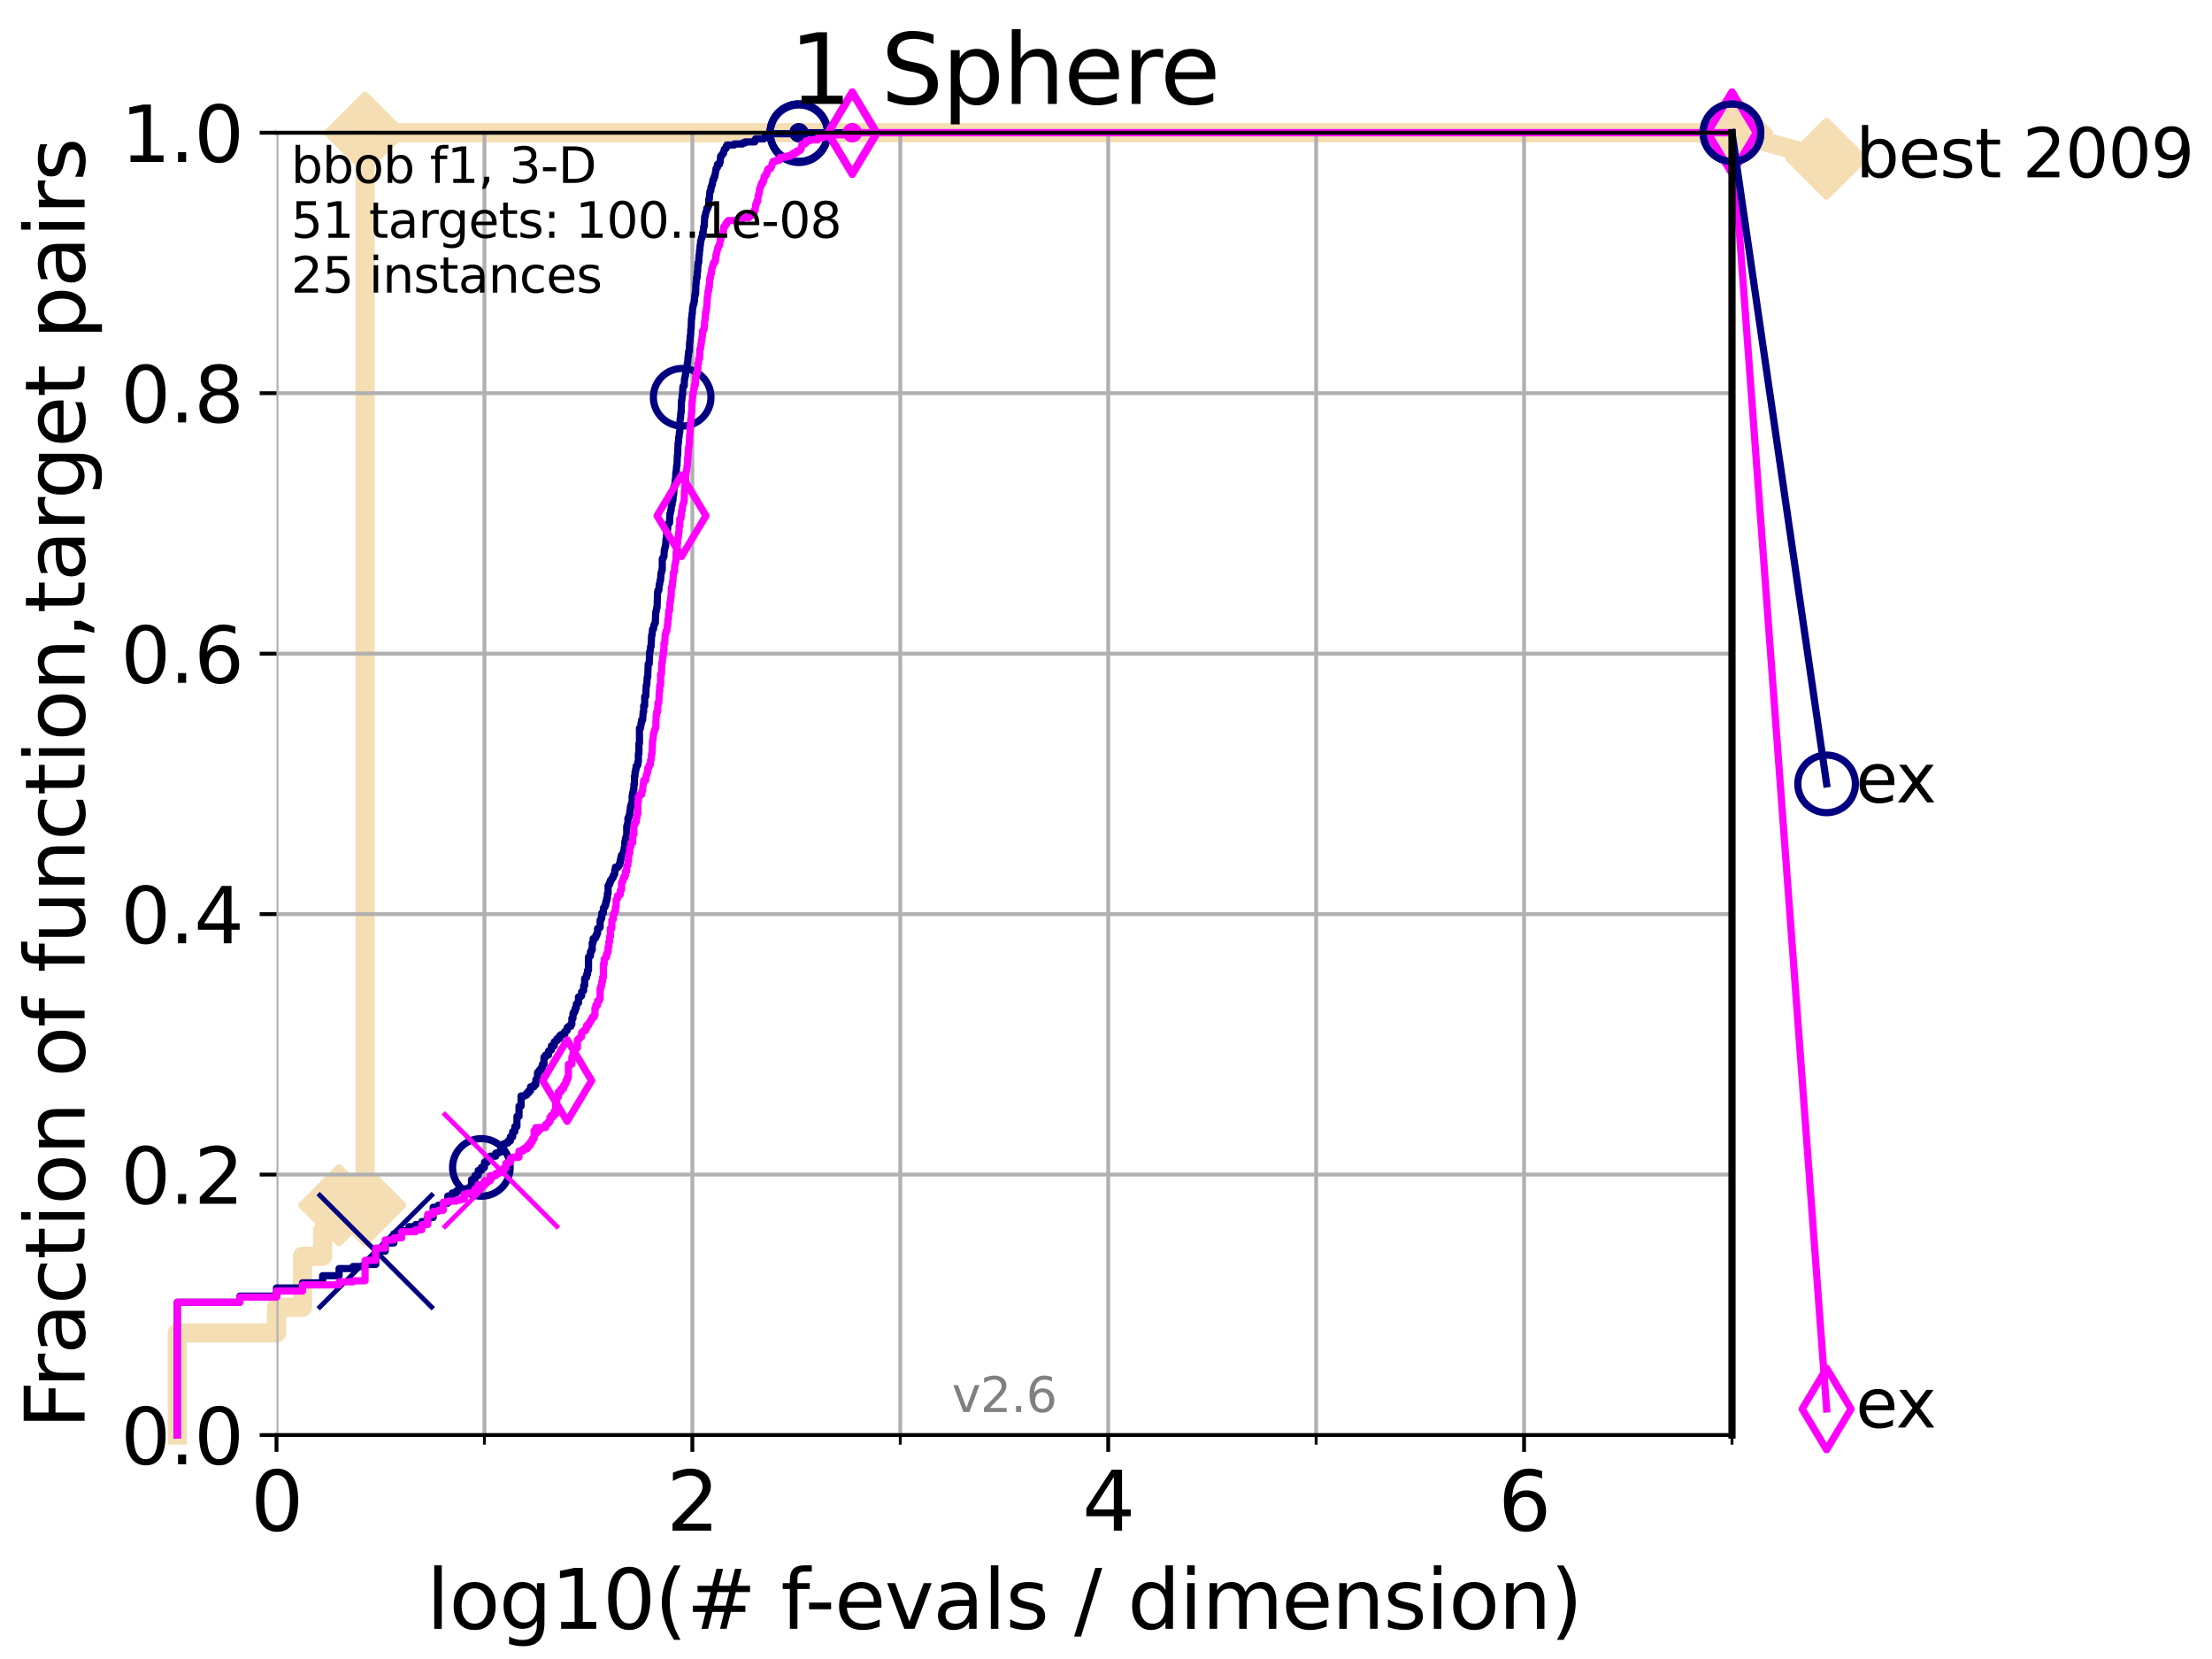 <?xml version="1.0" encoding="utf-8" standalone="no"?>
<!DOCTYPE svg PUBLIC "-//W3C//DTD SVG 1.1//EN"
  "http://www.w3.org/Graphics/SVG/1.1/DTD/svg11.dtd">
<svg xmlns:xlink="http://www.w3.org/1999/xlink" width="460.8pt" height="345.6pt" viewBox="0 0 460.8 345.6" xmlns="http://www.w3.org/2000/svg" version="1.1">
 <defs>
  <style type="text/css">*{stroke-linejoin: round; stroke-linecap: butt}</style>
 </defs>
 <g id="figure_1">
  <g id="patch_1">
   <path d="M 0 345.6 
L 460.8 345.6 
L 460.8 0 
L 0 0 
z
" style="fill: #ffffff"/>
  </g>
  <g id="axes_1">
   <g id="patch_2">
    <path d="M 57.6 298.944 
L 360.806 298.944 
L 360.806 27.648 
L 57.6 27.648 
z
" style="fill: #ffffff"/>
   </g>
   <g id="line2d_1">
    <path d="M 36.933 298.944 
L 36.933 277.666 
L 57.6 277.666 
L 57.6 272.346 
L 63.012 272.346 
L 63.012 261.707 
L 67.209 261.707 
L 67.209 256.388 
L 70.639 256.388 
L 70.639 251.068 
L 76.051 251.068 
L 76.051 27.648 
L 360.806 27.648 
" style="fill: none; stroke: #f5deb3; stroke-width: 4; stroke-linecap: square"/>
   </g>
   <g id="line2d_2">
    <defs>
     <path id="md96c9e4ada" d="M -0 7.778 
L 7.778 0 
L 0 -7.778 
L -7.778 -0 
z
" style="stroke: #f5deb3; stroke-width: 1.5; stroke-linejoin: miter"/>
    </defs>
    <g>
     <use xlink:href="#md96c9e4ada" x="70.639" y="251.068" style="fill: #f5deb3; stroke: #f5deb3; stroke-width: 1.5; stroke-linejoin: miter"/>
     <use xlink:href="#md96c9e4ada" x="76.051" y="251.068" style="fill: #f5deb3; stroke: #f5deb3; stroke-width: 1.5; stroke-linejoin: miter"/>
     <use xlink:href="#md96c9e4ada" x="76.051" y="251.068" style="fill: #f5deb3; stroke: #f5deb3; stroke-width: 1.5; stroke-linejoin: miter"/>
     <use xlink:href="#md96c9e4ada" x="76.051" y="27.648" style="fill: #f5deb3; stroke: #f5deb3; stroke-width: 1.5; stroke-linejoin: miter"/>
     <use xlink:href="#md96c9e4ada" x="76.051" y="27.648" style="fill: #f5deb3; stroke: #f5deb3; stroke-width: 1.5; stroke-linejoin: miter"/>
     <use xlink:href="#md96c9e4ada" x="360.806" y="27.648" style="fill: #f5deb3; stroke: #f5deb3; stroke-width: 1.5; stroke-linejoin: miter"/>
    </g>
   </g>
   <g id="line2d_3">
    <path style="fill: none; stroke: #f5deb3; stroke-width: 4; stroke-linecap: square"/>
    <g/>
   </g>
   <g id="line2d_4">
    <path d="M 360.806 27.648 
L 380.515 33.074 
" style="fill: none; stroke: #f5deb3; stroke-width: 4; stroke-linecap: square"/>
    <g>
     <use xlink:href="#md96c9e4ada" x="360.806" y="27.648" style="fill: #f5deb3; stroke: #f5deb3; stroke-width: 1.5; stroke-linejoin: miter"/>
     <use xlink:href="#md96c9e4ada" x="380.515" y="33.074" style="fill: #f5deb3; stroke: #f5deb3; stroke-width: 1.5; stroke-linejoin: miter"/>
    </g>
   </g>
   <g id="matplotlib.axis_1">
    <g id="xtick_1">
     <g id="line2d_5">
      <path d="M 57.6 298.944 
L 57.6 27.648 
" clip-path="url(#p002943bd59)" style="fill: none; stroke: #b0b0b0; stroke-width: 0.8; stroke-linecap: square"/>
     </g>
     <g id="line2d_6">
      <defs>
       <path id="mdc0cc3388a" d="M 0 0 
L 0 3.5 
" style="stroke: #000000; stroke-width: 0.8"/>
      </defs>
      <g>
       <use xlink:href="#mdc0cc3388a" x="57.6" y="298.944" style="stroke: #000000; stroke-width: 0.8"/>
      </g>
     </g>
     <g id="text_1">
      <!-- 0 -->
      <g transform="translate(52.192 318.861)scale(0.17 -0.17)">
       <defs>
        <path id="DejaVuSans-30" d="M 2034 4250 
Q 1547 4250 1301 3770 
Q 1056 3291 1056 2328 
Q 1056 1369 1301 889 
Q 1547 409 2034 409 
Q 2525 409 2770 889 
Q 3016 1369 3016 2328 
Q 3016 3291 2770 3770 
Q 2525 4250 2034 4250 
z
M 2034 4750 
Q 2819 4750 3233 4129 
Q 3647 3509 3647 2328 
Q 3647 1150 3233 529 
Q 2819 -91 2034 -91 
Q 1250 -91 836 529 
Q 422 1150 422 2328 
Q 422 3509 836 4129 
Q 1250 4750 2034 4750 
z
" transform="scale(0.016)"/>
       </defs>
       <use xlink:href="#DejaVuSans-30"/>
      </g>
     </g>
    </g>
    <g id="xtick_2">
     <g id="line2d_7">
      <path d="M 144.23 298.944 
L 144.23 27.648 
" clip-path="url(#p002943bd59)" style="fill: none; stroke: #b0b0b0; stroke-width: 0.8; stroke-linecap: square"/>
     </g>
     <g id="line2d_8">
      <g>
       <use xlink:href="#mdc0cc3388a" x="144.23" y="298.944" style="stroke: #000000; stroke-width: 0.8"/>
      </g>
     </g>
     <g id="text_2">
      <!-- 2 -->
      <g transform="translate(138.822 318.861)scale(0.17 -0.17)">
       <defs>
        <path id="DejaVuSans-32" d="M 1228 531 
L 3431 531 
L 3431 0 
L 469 0 
L 469 531 
Q 828 903 1448 1529 
Q 2069 2156 2228 2338 
Q 2531 2678 2651 2914 
Q 2772 3150 2772 3378 
Q 2772 3750 2511 3984 
Q 2250 4219 1831 4219 
Q 1534 4219 1204 4116 
Q 875 4013 500 3803 
L 500 4441 
Q 881 4594 1212 4672 
Q 1544 4750 1819 4750 
Q 2544 4750 2975 4387 
Q 3406 4025 3406 3419 
Q 3406 3131 3298 2873 
Q 3191 2616 2906 2266 
Q 2828 2175 2409 1742 
Q 1991 1309 1228 531 
z
" transform="scale(0.016)"/>
       </defs>
       <use xlink:href="#DejaVuSans-32"/>
      </g>
     </g>
    </g>
    <g id="xtick_3">
     <g id="line2d_9">
      <path d="M 230.861 298.944 
L 230.861 27.648 
" clip-path="url(#p002943bd59)" style="fill: none; stroke: #b0b0b0; stroke-width: 0.8; stroke-linecap: square"/>
     </g>
     <g id="line2d_10">
      <g>
       <use xlink:href="#mdc0cc3388a" x="230.861" y="298.944" style="stroke: #000000; stroke-width: 0.8"/>
      </g>
     </g>
     <g id="text_3">
      <!-- 4 -->
      <g transform="translate(225.453 318.861)scale(0.17 -0.17)">
       <defs>
        <path id="DejaVuSans-34" d="M 2419 4116 
L 825 1625 
L 2419 1625 
L 2419 4116 
z
M 2253 4666 
L 3047 4666 
L 3047 1625 
L 3713 1625 
L 3713 1100 
L 3047 1100 
L 3047 0 
L 2419 0 
L 2419 1100 
L 313 1100 
L 313 1709 
L 2253 4666 
z
" transform="scale(0.016)"/>
       </defs>
       <use xlink:href="#DejaVuSans-34"/>
      </g>
     </g>
    </g>
    <g id="xtick_4">
     <g id="line2d_11">
      <path d="M 317.491 298.944 
L 317.491 27.648 
" clip-path="url(#p002943bd59)" style="fill: none; stroke: #b0b0b0; stroke-width: 0.8; stroke-linecap: square"/>
     </g>
     <g id="line2d_12">
      <g>
       <use xlink:href="#mdc0cc3388a" x="317.491" y="298.944" style="stroke: #000000; stroke-width: 0.8"/>
      </g>
     </g>
     <g id="text_4">
      <!-- 6 -->
      <g transform="translate(312.083 318.861)scale(0.17 -0.17)">
       <defs>
        <path id="DejaVuSans-36" d="M 2113 2584 
Q 1688 2584 1439 2293 
Q 1191 2003 1191 1497 
Q 1191 994 1439 701 
Q 1688 409 2113 409 
Q 2538 409 2786 701 
Q 3034 994 3034 1497 
Q 3034 2003 2786 2293 
Q 2538 2584 2113 2584 
z
M 3366 4563 
L 3366 3988 
Q 3128 4100 2886 4159 
Q 2644 4219 2406 4219 
Q 1781 4219 1451 3797 
Q 1122 3375 1075 2522 
Q 1259 2794 1537 2939 
Q 1816 3084 2150 3084 
Q 2853 3084 3261 2657 
Q 3669 2231 3669 1497 
Q 3669 778 3244 343 
Q 2819 -91 2113 -91 
Q 1303 -91 875 529 
Q 447 1150 447 2328 
Q 447 3434 972 4092 
Q 1497 4750 2381 4750 
Q 2619 4750 2861 4703 
Q 3103 4656 3366 4563 
z
" transform="scale(0.016)"/>
       </defs>
       <use xlink:href="#DejaVuSans-36"/>
      </g>
     </g>
    </g>
    <g id="xtick_5">
     <g id="line2d_13">
      <path d="M 100.915 298.944 
L 100.915 27.648 
" clip-path="url(#p002943bd59)" style="fill: none; stroke: #b0b0b0; stroke-width: 0.8; stroke-linecap: square"/>
     </g>
     <g id="line2d_14">
      <defs>
       <path id="m41dcd06e41" d="M 0 0 
L 0 2 
" style="stroke: #000000; stroke-width: 0.6"/>
      </defs>
      <g>
       <use xlink:href="#m41dcd06e41" x="100.915" y="298.944" style="stroke: #000000; stroke-width: 0.6"/>
      </g>
     </g>
    </g>
    <g id="xtick_6">
     <g id="line2d_15">
      <path d="M 187.546 298.944 
L 187.546 27.648 
" clip-path="url(#p002943bd59)" style="fill: none; stroke: #b0b0b0; stroke-width: 0.8; stroke-linecap: square"/>
     </g>
     <g id="line2d_16">
      <g>
       <use xlink:href="#m41dcd06e41" x="187.546" y="298.944" style="stroke: #000000; stroke-width: 0.6"/>
      </g>
     </g>
    </g>
    <g id="xtick_7">
     <g id="line2d_17">
      <path d="M 274.176 298.944 
L 274.176 27.648 
" clip-path="url(#p002943bd59)" style="fill: none; stroke: #b0b0b0; stroke-width: 0.8; stroke-linecap: square"/>
     </g>
     <g id="line2d_18">
      <g>
       <use xlink:href="#m41dcd06e41" x="274.176" y="298.944" style="stroke: #000000; stroke-width: 0.6"/>
      </g>
     </g>
    </g>
    <g id="xtick_8">
     <g id="line2d_19">
      <path d="M 360.806 298.944 
L 360.806 27.648 
" clip-path="url(#p002943bd59)" style="fill: none; stroke: #b0b0b0; stroke-width: 0.8; stroke-linecap: square"/>
     </g>
     <g id="line2d_20">
      <g>
       <use xlink:href="#m41dcd06e41" x="360.806" y="298.944" style="stroke: #000000; stroke-width: 0.6"/>
      </g>
     </g>
    </g>
    <g id="text_5">
     <!-- log10(# f-evals / dimension) -->
     <g transform="translate(88.823 339.314)scale(0.17 -0.17)">
      <defs>
       <path id="DejaVuSans-6c" d="M 603 4863 
L 1178 4863 
L 1178 0 
L 603 0 
L 603 4863 
z
" transform="scale(0.016)"/>
       <path id="DejaVuSans-6f" d="M 1959 3097 
Q 1497 3097 1228 2736 
Q 959 2375 959 1747 
Q 959 1119 1226 758 
Q 1494 397 1959 397 
Q 2419 397 2687 759 
Q 2956 1122 2956 1747 
Q 2956 2369 2687 2733 
Q 2419 3097 1959 3097 
z
M 1959 3584 
Q 2709 3584 3137 3096 
Q 3566 2609 3566 1747 
Q 3566 888 3137 398 
Q 2709 -91 1959 -91 
Q 1206 -91 779 398 
Q 353 888 353 1747 
Q 353 2609 779 3096 
Q 1206 3584 1959 3584 
z
" transform="scale(0.016)"/>
       <path id="DejaVuSans-67" d="M 2906 1791 
Q 2906 2416 2648 2759 
Q 2391 3103 1925 3103 
Q 1463 3103 1205 2759 
Q 947 2416 947 1791 
Q 947 1169 1205 825 
Q 1463 481 1925 481 
Q 2391 481 2648 825 
Q 2906 1169 2906 1791 
z
M 3481 434 
Q 3481 -459 3084 -895 
Q 2688 -1331 1869 -1331 
Q 1566 -1331 1297 -1286 
Q 1028 -1241 775 -1147 
L 775 -588 
Q 1028 -725 1275 -790 
Q 1522 -856 1778 -856 
Q 2344 -856 2625 -561 
Q 2906 -266 2906 331 
L 2906 616 
Q 2728 306 2450 153 
Q 2172 0 1784 0 
Q 1141 0 747 490 
Q 353 981 353 1791 
Q 353 2603 747 3093 
Q 1141 3584 1784 3584 
Q 2172 3584 2450 3431 
Q 2728 3278 2906 2969 
L 2906 3500 
L 3481 3500 
L 3481 434 
z
" transform="scale(0.016)"/>
       <path id="DejaVuSans-31" d="M 794 531 
L 1825 531 
L 1825 4091 
L 703 3866 
L 703 4441 
L 1819 4666 
L 2450 4666 
L 2450 531 
L 3481 531 
L 3481 0 
L 794 0 
L 794 531 
z
" transform="scale(0.016)"/>
       <path id="DejaVuSans-28" d="M 1984 4856 
Q 1566 4138 1362 3434 
Q 1159 2731 1159 2009 
Q 1159 1288 1364 580 
Q 1569 -128 1984 -844 
L 1484 -844 
Q 1016 -109 783 600 
Q 550 1309 550 2009 
Q 550 2706 781 3412 
Q 1013 4119 1484 4856 
L 1984 4856 
z
" transform="scale(0.016)"/>
       <path id="DejaVuSans-23" d="M 3272 2816 
L 2363 2816 
L 2100 1772 
L 3016 1772 
L 3272 2816 
z
M 2803 4594 
L 2478 3297 
L 3391 3297 
L 3719 4594 
L 4219 4594 
L 3897 3297 
L 4872 3297 
L 4872 2816 
L 3775 2816 
L 3519 1772 
L 4513 1772 
L 4513 1294 
L 3397 1294 
L 3072 0 
L 2572 0 
L 2894 1294 
L 1978 1294 
L 1656 0 
L 1153 0 
L 1478 1294 
L 494 1294 
L 494 1772 
L 1594 1772 
L 1856 2816 
L 850 2816 
L 850 3297 
L 1978 3297 
L 2297 4594 
L 2803 4594 
z
" transform="scale(0.016)"/>
       <path id="DejaVuSans-20" transform="scale(0.016)"/>
       <path id="DejaVuSans-66" d="M 2375 4863 
L 2375 4384 
L 1825 4384 
Q 1516 4384 1395 4259 
Q 1275 4134 1275 3809 
L 1275 3500 
L 2222 3500 
L 2222 3053 
L 1275 3053 
L 1275 0 
L 697 0 
L 697 3053 
L 147 3053 
L 147 3500 
L 697 3500 
L 697 3744 
Q 697 4328 969 4595 
Q 1241 4863 1831 4863 
L 2375 4863 
z
" transform="scale(0.016)"/>
       <path id="DejaVuSans-2d" d="M 313 2009 
L 1997 2009 
L 1997 1497 
L 313 1497 
L 313 2009 
z
" transform="scale(0.016)"/>
       <path id="DejaVuSans-65" d="M 3597 1894 
L 3597 1613 
L 953 1613 
Q 991 1019 1311 708 
Q 1631 397 2203 397 
Q 2534 397 2845 478 
Q 3156 559 3463 722 
L 3463 178 
Q 3153 47 2828 -22 
Q 2503 -91 2169 -91 
Q 1331 -91 842 396 
Q 353 884 353 1716 
Q 353 2575 817 3079 
Q 1281 3584 2069 3584 
Q 2775 3584 3186 3129 
Q 3597 2675 3597 1894 
z
M 3022 2063 
Q 3016 2534 2758 2815 
Q 2500 3097 2075 3097 
Q 1594 3097 1305 2825 
Q 1016 2553 972 2059 
L 3022 2063 
z
" transform="scale(0.016)"/>
       <path id="DejaVuSans-76" d="M 191 3500 
L 800 3500 
L 1894 563 
L 2988 3500 
L 3597 3500 
L 2284 0 
L 1503 0 
L 191 3500 
z
" transform="scale(0.016)"/>
       <path id="DejaVuSans-61" d="M 2194 1759 
Q 1497 1759 1228 1600 
Q 959 1441 959 1056 
Q 959 750 1161 570 
Q 1363 391 1709 391 
Q 2188 391 2477 730 
Q 2766 1069 2766 1631 
L 2766 1759 
L 2194 1759 
z
M 3341 1997 
L 3341 0 
L 2766 0 
L 2766 531 
Q 2569 213 2275 61 
Q 1981 -91 1556 -91 
Q 1019 -91 701 211 
Q 384 513 384 1019 
Q 384 1609 779 1909 
Q 1175 2209 1959 2209 
L 2766 2209 
L 2766 2266 
Q 2766 2663 2505 2880 
Q 2244 3097 1772 3097 
Q 1472 3097 1187 3025 
Q 903 2953 641 2809 
L 641 3341 
Q 956 3463 1253 3523 
Q 1550 3584 1831 3584 
Q 2591 3584 2966 3190 
Q 3341 2797 3341 1997 
z
" transform="scale(0.016)"/>
       <path id="DejaVuSans-73" d="M 2834 3397 
L 2834 2853 
Q 2591 2978 2328 3040 
Q 2066 3103 1784 3103 
Q 1356 3103 1142 2972 
Q 928 2841 928 2578 
Q 928 2378 1081 2264 
Q 1234 2150 1697 2047 
L 1894 2003 
Q 2506 1872 2764 1633 
Q 3022 1394 3022 966 
Q 3022 478 2636 193 
Q 2250 -91 1575 -91 
Q 1294 -91 989 -36 
Q 684 19 347 128 
L 347 722 
Q 666 556 975 473 
Q 1284 391 1588 391 
Q 1994 391 2212 530 
Q 2431 669 2431 922 
Q 2431 1156 2273 1281 
Q 2116 1406 1581 1522 
L 1381 1569 
Q 847 1681 609 1914 
Q 372 2147 372 2553 
Q 372 3047 722 3315 
Q 1072 3584 1716 3584 
Q 2034 3584 2315 3537 
Q 2597 3491 2834 3397 
z
" transform="scale(0.016)"/>
       <path id="DejaVuSans-2f" d="M 1625 4666 
L 2156 4666 
L 531 -594 
L 0 -594 
L 1625 4666 
z
" transform="scale(0.016)"/>
       <path id="DejaVuSans-64" d="M 2906 2969 
L 2906 4863 
L 3481 4863 
L 3481 0 
L 2906 0 
L 2906 525 
Q 2725 213 2448 61 
Q 2172 -91 1784 -91 
Q 1150 -91 751 415 
Q 353 922 353 1747 
Q 353 2572 751 3078 
Q 1150 3584 1784 3584 
Q 2172 3584 2448 3432 
Q 2725 3281 2906 2969 
z
M 947 1747 
Q 947 1113 1208 752 
Q 1469 391 1925 391 
Q 2381 391 2643 752 
Q 2906 1113 2906 1747 
Q 2906 2381 2643 2742 
Q 2381 3103 1925 3103 
Q 1469 3103 1208 2742 
Q 947 2381 947 1747 
z
" transform="scale(0.016)"/>
       <path id="DejaVuSans-69" d="M 603 3500 
L 1178 3500 
L 1178 0 
L 603 0 
L 603 3500 
z
M 603 4863 
L 1178 4863 
L 1178 4134 
L 603 4134 
L 603 4863 
z
" transform="scale(0.016)"/>
       <path id="DejaVuSans-6d" d="M 3328 2828 
Q 3544 3216 3844 3400 
Q 4144 3584 4550 3584 
Q 5097 3584 5394 3201 
Q 5691 2819 5691 2113 
L 5691 0 
L 5113 0 
L 5113 2094 
Q 5113 2597 4934 2840 
Q 4756 3084 4391 3084 
Q 3944 3084 3684 2787 
Q 3425 2491 3425 1978 
L 3425 0 
L 2847 0 
L 2847 2094 
Q 2847 2600 2669 2842 
Q 2491 3084 2119 3084 
Q 1678 3084 1418 2786 
Q 1159 2488 1159 1978 
L 1159 0 
L 581 0 
L 581 3500 
L 1159 3500 
L 1159 2956 
Q 1356 3278 1631 3431 
Q 1906 3584 2284 3584 
Q 2666 3584 2933 3390 
Q 3200 3197 3328 2828 
z
" transform="scale(0.016)"/>
       <path id="DejaVuSans-6e" d="M 3513 2113 
L 3513 0 
L 2938 0 
L 2938 2094 
Q 2938 2591 2744 2837 
Q 2550 3084 2163 3084 
Q 1697 3084 1428 2787 
Q 1159 2491 1159 1978 
L 1159 0 
L 581 0 
L 581 3500 
L 1159 3500 
L 1159 2956 
Q 1366 3272 1645 3428 
Q 1925 3584 2291 3584 
Q 2894 3584 3203 3211 
Q 3513 2838 3513 2113 
z
" transform="scale(0.016)"/>
       <path id="DejaVuSans-29" d="M 513 4856 
L 1013 4856 
Q 1481 4119 1714 3412 
Q 1947 2706 1947 2009 
Q 1947 1309 1714 600 
Q 1481 -109 1013 -844 
L 513 -844 
Q 928 -128 1133 580 
Q 1338 1288 1338 2009 
Q 1338 2731 1133 3434 
Q 928 4138 513 4856 
z
" transform="scale(0.016)"/>
      </defs>
      <use xlink:href="#DejaVuSans-6c"/>
      <use xlink:href="#DejaVuSans-6f" x="27.783"/>
      <use xlink:href="#DejaVuSans-67" x="88.965"/>
      <use xlink:href="#DejaVuSans-31" x="152.441"/>
      <use xlink:href="#DejaVuSans-30" x="216.064"/>
      <use xlink:href="#DejaVuSans-28" x="279.688"/>
      <use xlink:href="#DejaVuSans-23" x="318.701"/>
      <use xlink:href="#DejaVuSans-20" x="402.49"/>
      <use xlink:href="#DejaVuSans-66" x="434.277"/>
      <use xlink:href="#DejaVuSans-2d" x="463.982"/>
      <use xlink:href="#DejaVuSans-65" x="500.066"/>
      <use xlink:href="#DejaVuSans-76" x="561.59"/>
      <use xlink:href="#DejaVuSans-61" x="620.77"/>
      <use xlink:href="#DejaVuSans-6c" x="682.049"/>
      <use xlink:href="#DejaVuSans-73" x="709.832"/>
      <use xlink:href="#DejaVuSans-20" x="761.932"/>
      <use xlink:href="#DejaVuSans-2f" x="793.719"/>
      <use xlink:href="#DejaVuSans-20" x="827.41"/>
      <use xlink:href="#DejaVuSans-64" x="859.197"/>
      <use xlink:href="#DejaVuSans-69" x="922.674"/>
      <use xlink:href="#DejaVuSans-6d" x="950.457"/>
      <use xlink:href="#DejaVuSans-65" x="1047.869"/>
      <use xlink:href="#DejaVuSans-6e" x="1109.393"/>
      <use xlink:href="#DejaVuSans-73" x="1172.771"/>
      <use xlink:href="#DejaVuSans-69" x="1224.871"/>
      <use xlink:href="#DejaVuSans-6f" x="1252.654"/>
      <use xlink:href="#DejaVuSans-6e" x="1313.836"/>
      <use xlink:href="#DejaVuSans-29" x="1377.215"/>
     </g>
    </g>
   </g>
   <g id="matplotlib.axis_2">
    <g id="ytick_1">
     <g id="line2d_21">
      <path d="M 57.6 298.944 
L 360.806 298.944 
" clip-path="url(#p002943bd59)" style="fill: none; stroke: #b0b0b0; stroke-width: 0.8; stroke-linecap: square"/>
     </g>
     <g id="line2d_22">
      <defs>
       <path id="m03f9671edb" d="M 0 0 
L -3.5 0 
" style="stroke: #000000; stroke-width: 0.8"/>
      </defs>
      <g>
       <use xlink:href="#m03f9671edb" x="57.6" y="298.944" style="stroke: #000000; stroke-width: 0.8"/>
      </g>
     </g>
     <g id="text_6">
      <!-- 0.0 -->
      <g transform="translate(25.155 305.023)scale(0.16 -0.16)">
       <defs>
        <path id="DejaVuSans-2e" d="M 684 794 
L 1344 794 
L 1344 0 
L 684 0 
L 684 794 
z
" transform="scale(0.016)"/>
       </defs>
       <use xlink:href="#DejaVuSans-30"/>
       <use xlink:href="#DejaVuSans-2e" x="63.623"/>
       <use xlink:href="#DejaVuSans-30" x="95.41"/>
      </g>
     </g>
    </g>
    <g id="ytick_2">
     <g id="line2d_23">
      <path d="M 57.6 244.685 
L 360.806 244.685 
" clip-path="url(#p002943bd59)" style="fill: none; stroke: #b0b0b0; stroke-width: 0.8; stroke-linecap: square"/>
     </g>
     <g id="line2d_24">
      <g>
       <use xlink:href="#m03f9671edb" x="57.6" y="244.685" style="stroke: #000000; stroke-width: 0.8"/>
      </g>
     </g>
     <g id="text_7">
      <!-- 0.2 -->
      <g transform="translate(25.155 250.764)scale(0.16 -0.16)">
       <use xlink:href="#DejaVuSans-30"/>
       <use xlink:href="#DejaVuSans-2e" x="63.623"/>
       <use xlink:href="#DejaVuSans-32" x="95.41"/>
      </g>
     </g>
    </g>
    <g id="ytick_3">
     <g id="line2d_25">
      <path d="M 57.6 190.426 
L 360.806 190.426 
" clip-path="url(#p002943bd59)" style="fill: none; stroke: #b0b0b0; stroke-width: 0.8; stroke-linecap: square"/>
     </g>
     <g id="line2d_26">
      <g>
       <use xlink:href="#m03f9671edb" x="57.6" y="190.426" style="stroke: #000000; stroke-width: 0.8"/>
      </g>
     </g>
     <g id="text_8">
      <!-- 0.4 -->
      <g transform="translate(25.155 196.504)scale(0.16 -0.16)">
       <use xlink:href="#DejaVuSans-30"/>
       <use xlink:href="#DejaVuSans-2e" x="63.623"/>
       <use xlink:href="#DejaVuSans-34" x="95.41"/>
      </g>
     </g>
    </g>
    <g id="ytick_4">
     <g id="line2d_27">
      <path d="M 57.6 136.166 
L 360.806 136.166 
" clip-path="url(#p002943bd59)" style="fill: none; stroke: #b0b0b0; stroke-width: 0.8; stroke-linecap: square"/>
     </g>
     <g id="line2d_28">
      <g>
       <use xlink:href="#m03f9671edb" x="57.6" y="136.166" style="stroke: #000000; stroke-width: 0.8"/>
      </g>
     </g>
     <g id="text_9">
      <!-- 0.6 -->
      <g transform="translate(25.155 142.245)scale(0.16 -0.16)">
       <use xlink:href="#DejaVuSans-30"/>
       <use xlink:href="#DejaVuSans-2e" x="63.623"/>
       <use xlink:href="#DejaVuSans-36" x="95.41"/>
      </g>
     </g>
    </g>
    <g id="ytick_5">
     <g id="line2d_29">
      <path d="M 57.6 81.907 
L 360.806 81.907 
" clip-path="url(#p002943bd59)" style="fill: none; stroke: #b0b0b0; stroke-width: 0.8; stroke-linecap: square"/>
     </g>
     <g id="line2d_30">
      <g>
       <use xlink:href="#m03f9671edb" x="57.6" y="81.907" style="stroke: #000000; stroke-width: 0.8"/>
      </g>
     </g>
     <g id="text_10">
      <!-- 0.8 -->
      <g transform="translate(25.155 87.986)scale(0.16 -0.16)">
       <defs>
        <path id="DejaVuSans-38" d="M 2034 2216 
Q 1584 2216 1326 1975 
Q 1069 1734 1069 1313 
Q 1069 891 1326 650 
Q 1584 409 2034 409 
Q 2484 409 2743 651 
Q 3003 894 3003 1313 
Q 3003 1734 2745 1975 
Q 2488 2216 2034 2216 
z
M 1403 2484 
Q 997 2584 770 2862 
Q 544 3141 544 3541 
Q 544 4100 942 4425 
Q 1341 4750 2034 4750 
Q 2731 4750 3128 4425 
Q 3525 4100 3525 3541 
Q 3525 3141 3298 2862 
Q 3072 2584 2669 2484 
Q 3125 2378 3379 2068 
Q 3634 1759 3634 1313 
Q 3634 634 3220 271 
Q 2806 -91 2034 -91 
Q 1263 -91 848 271 
Q 434 634 434 1313 
Q 434 1759 690 2068 
Q 947 2378 1403 2484 
z
M 1172 3481 
Q 1172 3119 1398 2916 
Q 1625 2713 2034 2713 
Q 2441 2713 2670 2916 
Q 2900 3119 2900 3481 
Q 2900 3844 2670 4047 
Q 2441 4250 2034 4250 
Q 1625 4250 1398 4047 
Q 1172 3844 1172 3481 
z
" transform="scale(0.016)"/>
       </defs>
       <use xlink:href="#DejaVuSans-30"/>
       <use xlink:href="#DejaVuSans-2e" x="63.623"/>
       <use xlink:href="#DejaVuSans-38" x="95.41"/>
      </g>
     </g>
    </g>
    <g id="ytick_6">
     <g id="line2d_31">
      <path d="M 57.6 27.648 
L 360.806 27.648 
" clip-path="url(#p002943bd59)" style="fill: none; stroke: #b0b0b0; stroke-width: 0.8; stroke-linecap: square"/>
     </g>
     <g id="line2d_32">
      <g>
       <use xlink:href="#m03f9671edb" x="57.6" y="27.648" style="stroke: #000000; stroke-width: 0.8"/>
      </g>
     </g>
     <g id="text_11">
      <!-- 1.0 -->
      <g transform="translate(25.155 33.727)scale(0.16 -0.16)">
       <use xlink:href="#DejaVuSans-31"/>
       <use xlink:href="#DejaVuSans-2e" x="63.623"/>
       <use xlink:href="#DejaVuSans-30" x="95.41"/>
      </g>
     </g>
    </g>
    <g id="text_12">
     <!-- Fraction of function,target pairs -->
     <g transform="translate(17.62 297.681)rotate(-90)scale(0.17 -0.17)">
      <defs>
       <path id="DejaVuSans-46" d="M 628 4666 
L 3309 4666 
L 3309 4134 
L 1259 4134 
L 1259 2759 
L 3109 2759 
L 3109 2228 
L 1259 2228 
L 1259 0 
L 628 0 
L 628 4666 
z
" transform="scale(0.016)"/>
       <path id="DejaVuSans-72" d="M 2631 2963 
Q 2534 3019 2420 3045 
Q 2306 3072 2169 3072 
Q 1681 3072 1420 2755 
Q 1159 2438 1159 1844 
L 1159 0 
L 581 0 
L 581 3500 
L 1159 3500 
L 1159 2956 
Q 1341 3275 1631 3429 
Q 1922 3584 2338 3584 
Q 2397 3584 2469 3576 
Q 2541 3569 2628 3553 
L 2631 2963 
z
" transform="scale(0.016)"/>
       <path id="DejaVuSans-63" d="M 3122 3366 
L 3122 2828 
Q 2878 2963 2633 3030 
Q 2388 3097 2138 3097 
Q 1578 3097 1268 2742 
Q 959 2388 959 1747 
Q 959 1106 1268 751 
Q 1578 397 2138 397 
Q 2388 397 2633 464 
Q 2878 531 3122 666 
L 3122 134 
Q 2881 22 2623 -34 
Q 2366 -91 2075 -91 
Q 1284 -91 818 406 
Q 353 903 353 1747 
Q 353 2603 823 3093 
Q 1294 3584 2113 3584 
Q 2378 3584 2631 3529 
Q 2884 3475 3122 3366 
z
" transform="scale(0.016)"/>
       <path id="DejaVuSans-74" d="M 1172 4494 
L 1172 3500 
L 2356 3500 
L 2356 3053 
L 1172 3053 
L 1172 1153 
Q 1172 725 1289 603 
Q 1406 481 1766 481 
L 2356 481 
L 2356 0 
L 1766 0 
Q 1100 0 847 248 
Q 594 497 594 1153 
L 594 3053 
L 172 3053 
L 172 3500 
L 594 3500 
L 594 4494 
L 1172 4494 
z
" transform="scale(0.016)"/>
       <path id="DejaVuSans-75" d="M 544 1381 
L 544 3500 
L 1119 3500 
L 1119 1403 
Q 1119 906 1312 657 
Q 1506 409 1894 409 
Q 2359 409 2629 706 
Q 2900 1003 2900 1516 
L 2900 3500 
L 3475 3500 
L 3475 0 
L 2900 0 
L 2900 538 
Q 2691 219 2414 64 
Q 2138 -91 1772 -91 
Q 1169 -91 856 284 
Q 544 659 544 1381 
z
M 1991 3584 
L 1991 3584 
z
" transform="scale(0.016)"/>
       <path id="DejaVuSans-2c" d="M 750 794 
L 1409 794 
L 1409 256 
L 897 -744 
L 494 -744 
L 750 256 
L 750 794 
z
" transform="scale(0.016)"/>
       <path id="DejaVuSans-70" d="M 1159 525 
L 1159 -1331 
L 581 -1331 
L 581 3500 
L 1159 3500 
L 1159 2969 
Q 1341 3281 1617 3432 
Q 1894 3584 2278 3584 
Q 2916 3584 3314 3078 
Q 3713 2572 3713 1747 
Q 3713 922 3314 415 
Q 2916 -91 2278 -91 
Q 1894 -91 1617 61 
Q 1341 213 1159 525 
z
M 3116 1747 
Q 3116 2381 2855 2742 
Q 2594 3103 2138 3103 
Q 1681 3103 1420 2742 
Q 1159 2381 1159 1747 
Q 1159 1113 1420 752 
Q 1681 391 2138 391 
Q 2594 391 2855 752 
Q 3116 1113 3116 1747 
z
" transform="scale(0.016)"/>
      </defs>
      <use xlink:href="#DejaVuSans-46"/>
      <use xlink:href="#DejaVuSans-72" x="50.27"/>
      <use xlink:href="#DejaVuSans-61" x="91.383"/>
      <use xlink:href="#DejaVuSans-63" x="152.662"/>
      <use xlink:href="#DejaVuSans-74" x="207.643"/>
      <use xlink:href="#DejaVuSans-69" x="246.852"/>
      <use xlink:href="#DejaVuSans-6f" x="274.635"/>
      <use xlink:href="#DejaVuSans-6e" x="335.816"/>
      <use xlink:href="#DejaVuSans-20" x="399.195"/>
      <use xlink:href="#DejaVuSans-6f" x="430.982"/>
      <use xlink:href="#DejaVuSans-66" x="492.164"/>
      <use xlink:href="#DejaVuSans-20" x="527.369"/>
      <use xlink:href="#DejaVuSans-66" x="559.156"/>
      <use xlink:href="#DejaVuSans-75" x="594.361"/>
      <use xlink:href="#DejaVuSans-6e" x="657.74"/>
      <use xlink:href="#DejaVuSans-63" x="721.119"/>
      <use xlink:href="#DejaVuSans-74" x="776.1"/>
      <use xlink:href="#DejaVuSans-69" x="815.309"/>
      <use xlink:href="#DejaVuSans-6f" x="843.092"/>
      <use xlink:href="#DejaVuSans-6e" x="904.273"/>
      <use xlink:href="#DejaVuSans-2c" x="967.652"/>
      <use xlink:href="#DejaVuSans-74" x="999.439"/>
      <use xlink:href="#DejaVuSans-61" x="1038.648"/>
      <use xlink:href="#DejaVuSans-72" x="1099.928"/>
      <use xlink:href="#DejaVuSans-67" x="1139.291"/>
      <use xlink:href="#DejaVuSans-65" x="1202.768"/>
      <use xlink:href="#DejaVuSans-74" x="1264.291"/>
      <use xlink:href="#DejaVuSans-20" x="1303.5"/>
      <use xlink:href="#DejaVuSans-70" x="1335.287"/>
      <use xlink:href="#DejaVuSans-61" x="1398.764"/>
      <use xlink:href="#DejaVuSans-69" x="1460.043"/>
      <use xlink:href="#DejaVuSans-72" x="1487.826"/>
      <use xlink:href="#DejaVuSans-73" x="1528.939"/>
     </g>
    </g>
   </g>
   <g id="line2d_33">
    <defs>
     <path id="m25676c8523" d="M 0 1.5 
C 0.398 1.5 0.779 1.342 1.061 1.061 
C 1.342 0.779 1.5 0.398 1.5 0 
C 1.5 -0.398 1.342 -0.779 1.061 -1.061 
C 0.779 -1.342 0.398 -1.5 0 -1.5 
C -0.398 -1.5 -0.779 -1.342 -1.061 -1.061 
C -1.342 -0.779 -1.5 -0.398 -1.5 0 
C -1.5 0.398 -1.342 0.779 -1.061 1.061 
C -0.779 1.342 -0.398 1.5 0 1.5 
z
" style="stroke: #f5deb3"/>
    </defs>
    <g>
     <use xlink:href="#m25676c8523" x="76.051" y="27.648" style="fill: #f5deb3; stroke: #f5deb3"/>
     <use xlink:href="#m25676c8523" x="76.051" y="27.648" style="fill: #f5deb3; stroke: #f5deb3"/>
    </g>
   </g>
   <g id="line2d_34">
    <defs>
     <path id="m507a4448e1" d="M 0 1.5 
C 0.398 1.5 0.779 1.342 1.061 1.061 
C 1.342 0.779 1.5 0.398 1.5 0 
C 1.5 -0.398 1.342 -0.779 1.061 -1.061 
C 0.779 -1.342 0.398 -1.5 0 -1.5 
C -0.398 -1.5 -0.779 -1.342 -1.061 -1.061 
C -1.342 -0.779 -1.5 -0.398 -1.5 0 
C -1.5 0.398 -1.342 0.779 -1.061 1.061 
C -0.779 1.342 -0.398 1.5 0 1.5 
z
" style="stroke: #000080"/>
    </defs>
    <g>
     <use xlink:href="#m507a4448e1" x="166.422" y="27.648" style="fill: #000080; stroke: #000080"/>
     <use xlink:href="#m507a4448e1" x="166.422" y="27.648" style="fill: #000080; stroke: #000080"/>
    </g>
   </g>
   <g id="line2d_35">
    <path d="M 36.933 298.944 
L 36.933 271.282 
L 49.973 271.282 
L 49.973 270.006 
L 57.6 270.006 
L 57.6 268.304 
L 63.012 268.304 
L 63.012 267.24 
L 67.209 267.24 
L 67.209 265.75 
L 70.639 265.75 
L 70.639 264.261 
L 73.539 264.261 
L 73.539 263.835 
L 76.051 263.835 
L 76.051 263.41 
L 78.267 263.41 
L 78.267 260.643 
L 80.249 260.643 
L 80.249 258.941 
L 82.042 258.941 
L 82.042 257.026 
L 83.678 257.026 
L 83.678 256.388 
L 85.184 256.388 
L 85.184 255.537 
L 86.578 255.537 
L 86.578 255.111 
L 87.876 255.111 
L 87.876 254.473 
L 89.09 254.473 
L 89.09 253.622 
L 90.231 253.622 
L 90.231 251.494 
L 91.306 251.494 
L 91.306 251.068 
L 92.323 251.068 
L 92.323 250.643 
L 93.288 250.643 
L 93.288 249.153 
L 94.206 249.153 
L 94.206 248.515 
L 95.081 248.515 
L 95.081 248.089 
L 95.917 248.089 
L 95.917 247.877 
L 96.718 247.877 
L 96.718 247.664 
L 97.485 247.664 
L 97.485 247.451 
L 98.223 247.451 
L 98.223 245.749 
L 98.933 245.749 
L 98.933 244.898 
L 99.617 244.898 
L 99.617 243.834 
L 100.277 243.834 
L 100.277 243.195 
L 100.915 243.195 
L 100.915 242.131 
L 101.532 242.131 
L 101.532 241.493 
L 102.129 241.493 
L 102.129 240.855 
L 103.27 240.855 
L 103.27 240.216 
L 103.815 240.216 
L 103.815 240.004 
L 104.345 240.004 
L 104.345 238.94 
L 104.86 238.94 
L 104.86 238.301 
L 105.362 238.301 
L 105.362 238.089 
L 105.851 238.089 
L 105.851 237.663 
L 106.327 237.663 
L 106.327 236.812 
L 106.791 236.812 
L 106.791 235.748 
L 107.245 235.748 
L 107.245 234.684 
L 107.687 234.684 
L 107.687 232.556 
L 108.12 232.556 
L 108.12 230.428 
L 108.543 230.428 
L 108.543 228.301 
L 109.361 228.301 
L 109.361 228.088 
L 109.757 228.088 
L 109.757 227.662 
L 110.145 227.662 
L 110.145 227.237 
L 110.525 227.237 
L 110.525 226.386 
L 111.262 226.386 
L 111.262 225.96 
L 111.621 225.96 
L 111.621 224.896 
L 111.972 224.896 
L 111.972 223.407 
L 112.318 223.407 
L 112.318 222.981 
L 112.657 222.981 
L 112.657 222.556 
L 112.989 222.556 
L 112.989 221.704 
L 113.317 221.704 
L 113.317 220.215 
L 113.638 220.215 
L 113.638 219.789 
L 114.265 219.789 
L 114.265 218.938 
L 114.571 218.938 
L 114.571 218.725 
L 114.872 218.725 
L 114.872 217.874 
L 115.46 217.874 
L 115.46 217.023 
L 115.747 217.023 
L 115.747 216.81 
L 116.03 216.81 
L 116.03 216.385 
L 116.584 216.385 
L 116.584 215.747 
L 116.854 215.747 
L 116.854 215.534 
L 117.644 215.534 
L 117.644 214.895 
L 117.9 214.895 
L 117.9 214.683 
L 118.152 214.683 
L 118.152 214.044 
L 118.401 214.044 
L 118.401 213.832 
L 118.89 213.832 
L 118.89 213.406 
L 119.129 213.406 
L 119.129 212.129 
L 119.366 212.129 
L 119.366 211.065 
L 119.6 211.065 
L 119.6 210.64 
L 119.831 210.64 
L 119.831 210.001 
L 120.059 210.001 
L 120.059 209.15 
L 120.284 209.15 
L 120.284 208.938 
L 120.507 208.938 
L 120.507 207.661 
L 120.944 207.661 
L 120.944 207.448 
L 121.159 207.448 
L 121.159 206.597 
L 121.372 206.597 
L 121.372 206.384 
L 121.582 206.384 
L 121.582 205.32 
L 121.79 205.32 
L 121.79 203.831 
L 121.995 203.831 
L 121.995 203.618 
L 122.199 203.618 
L 122.199 202.98 
L 122.4 202.98 
L 122.4 202.129 
L 122.599 202.129 
L 122.599 199.362 
L 122.796 199.362 
L 122.796 199.15 
L 122.991 199.15 
L 122.991 198.299 
L 123.184 198.299 
L 123.184 197.873 
L 123.375 197.873 
L 123.375 196.383 
L 123.564 196.383 
L 123.564 195.532 
L 123.936 195.532 
L 123.936 195.32 
L 124.12 195.32 
L 124.12 194.894 
L 124.302 194.894 
L 124.302 194.468 
L 124.482 194.468 
L 124.482 193.405 
L 124.837 193.405 
L 124.837 193.192 
L 125.012 193.192 
L 125.012 191.702 
L 125.185 191.702 
L 125.185 191.277 
L 125.357 191.277 
L 125.357 190.213 
L 125.696 190.213 
L 125.696 189.149 
L 125.863 189.149 
L 125.863 188.936 
L 126.029 188.936 
L 126.029 188.511 
L 126.193 188.511 
L 126.193 187.872 
L 126.356 187.872 
L 126.356 187.234 
L 126.517 187.234 
L 126.517 186.17 
L 126.677 186.17 
L 126.677 184.468 
L 126.836 184.468 
L 126.836 184.255 
L 126.994 184.255 
L 126.994 183.829 
L 127.15 183.829 
L 127.15 183.404 
L 127.304 183.404 
L 127.304 183.191 
L 127.458 183.191 
L 127.458 182.978 
L 127.61 182.978 
L 127.61 182.765 
L 127.761 182.765 
L 127.761 182.34 
L 127.911 182.34 
L 127.911 182.127 
L 128.06 182.127 
L 128.06 181.276 
L 128.208 181.276 
L 128.208 180.638 
L 128.786 180.638 
L 128.786 180.425 
L 128.928 180.425 
L 128.928 180.212 
L 129.069 180.212 
L 129.069 179.787 
L 129.209 179.787 
L 129.209 179.148 
L 129.348 179.148 
L 129.348 178.51 
L 129.486 178.51 
L 129.486 178.084 
L 129.759 178.084 
L 129.759 177.872 
L 129.893 177.872 
L 129.893 177.233 
L 130.027 177.233 
L 130.027 176.595 
L 130.16 176.595 
L 130.16 175.318 
L 130.292 175.318 
L 130.292 174.68 
L 130.423 174.68 
L 130.423 174.254 
L 130.553 174.254 
L 130.553 172.126 
L 130.683 172.126 
L 130.683 171.701 
L 130.811 171.701 
L 130.811 170.424 
L 130.939 170.424 
L 130.939 170.211 
L 131.065 170.211 
L 131.065 169.786 
L 131.191 169.786 
L 131.191 168.935 
L 131.316 168.935 
L 131.316 168.084 
L 131.44 168.084 
L 131.44 167.658 
L 131.564 167.658 
L 131.564 167.232 
L 131.686 167.232 
L 131.686 165.743 
L 131.808 165.743 
L 131.808 165.105 
L 131.929 165.105 
L 131.929 164.466 
L 132.049 164.466 
L 132.049 163.402 
L 132.169 163.402 
L 132.169 161.7 
L 132.287 161.7 
L 132.287 160.849 
L 132.405 160.849 
L 132.405 160.211 
L 132.523 160.211 
L 132.523 159.572 
L 132.755 159.572 
L 132.755 159.36 
L 132.87 159.36 
L 132.87 158.721 
L 132.984 158.721 
L 132.984 157.019 
L 133.098 157.019 
L 133.098 154.891 
L 133.211 154.891 
L 133.211 151.699 
L 133.435 151.699 
L 133.546 150.636 
L 133.656 150.636 
L 133.656 149.997 
L 133.875 149.997 
L 133.983 148.295 
L 134.091 148.295 
L 134.091 147.018 
L 134.305 147.018 
L 134.305 145.103 
L 134.516 145.103 
L 134.621 142.763 
L 134.725 142.763 
L 134.829 141.06 
L 134.932 141.06 
L 135.034 138.294 
L 135.238 138.294 
L 135.339 135.741 
L 135.439 135.741 
L 135.539 134.677 
L 135.638 134.677 
L 135.737 132.336 
L 135.835 132.336 
L 135.933 131.06 
L 136.127 131.06 
L 136.223 130.209 
L 136.319 130.209 
L 136.414 129.783 
L 136.509 129.783 
L 136.603 127.442 
L 136.697 127.442 
L 136.79 126.591 
L 136.883 126.591 
L 136.975 123.4 
L 137.067 123.4 
L 137.067 122.974 
L 137.25 122.974 
L 137.341 121.697 
L 137.431 121.697 
L 137.521 120.846 
L 137.61 120.846 
L 137.699 119.357 
L 137.788 119.357 
L 137.876 118.718 
L 137.963 118.718 
L 137.963 116.378 
L 138.138 116.378 
L 138.224 115.952 
L 138.31 115.952 
L 138.396 114.463 
L 138.481 114.463 
L 138.566 113.824 
L 138.651 113.824 
L 138.735 112.335 
L 138.819 112.335 
L 138.902 110.42 
L 139.068 110.42 
L 139.15 109.143 
L 139.314 109.143 
L 139.314 108.93 
L 139.476 108.93 
L 139.556 107.015 
L 139.637 107.015 
L 139.717 106.377 
L 139.796 106.377 
L 139.875 105.1 
L 140.033 105.1 
L 140.033 104.249 
L 140.189 104.249 
L 140.266 102.973 
L 140.344 102.973 
L 140.421 101.27 
L 140.574 101.27 
L 140.65 99.994 
L 140.725 99.994 
L 140.801 98.291 
L 140.876 98.291 
L 140.951 97.015 
L 141.025 97.015 
L 141.099 94.887 
L 141.173 94.887 
L 141.247 92.333 
L 141.32 92.333 
L 141.393 91.057 
L 141.466 91.057 
L 141.538 89.993 
L 141.611 89.993 
L 141.683 87.227 
L 141.754 87.227 
L 141.826 85.95 
L 141.897 85.95 
L 141.968 83.397 
L 142.038 83.397 
L 142.109 82.333 
L 142.179 82.333 
L 142.248 80.631 
L 142.318 80.631 
L 142.318 80.418 
L 142.525 80.418 
L 142.594 78.928 
L 142.662 78.928 
L 142.73 78.29 
L 142.798 78.29 
L 142.865 77.226 
L 143 77.226 
L 143.066 76.375 
L 143.133 76.375 
L 143.199 75.524 
L 143.265 75.524 
L 143.331 74.247 
L 143.397 74.247 
L 143.462 73.183 
L 143.593 73.183 
L 143.657 71.268 
L 143.722 71.268 
L 143.786 69.991 
L 143.85 69.991 
L 143.914 68.502 
L 143.978 68.502 
L 144.041 66.374 
L 144.105 66.374 
L 144.168 65.31 
L 144.23 65.31 
L 144.293 64.034 
L 144.355 64.034 
L 144.418 63.395 
L 144.541 63.395 
L 144.603 62.757 
L 144.664 62.757 
L 144.725 61.693 
L 144.786 61.693 
L 144.786 61.267 
L 144.908 61.267 
L 144.968 59.14 
L 145.028 59.14 
L 145.088 57.863 
L 145.208 57.863 
L 145.267 56.586 
L 145.327 56.586 
L 145.386 55.097 
L 145.444 55.097 
L 145.444 54.671 
L 145.562 54.671 
L 145.62 53.182 
L 145.678 53.182 
L 145.736 52.118 
L 145.794 52.118 
L 145.852 51.054 
L 145.909 51.054 
L 145.966 50.203 
L 146.023 50.203 
L 146.08 49.777 
L 146.137 49.777 
L 146.194 49.352 
L 146.306 49.352 
L 146.362 48.501 
L 146.474 48.501 
L 146.585 47.224 
L 146.695 47.224 
L 146.805 45.096 
L 146.914 45.096 
L 147.022 44.245 
L 147.076 44.245 
L 147.184 43.819 
L 147.237 43.819 
L 147.237 43.394 
L 147.45 43.394 
L 147.503 42.968 
L 147.608 42.968 
L 147.66 41.479 
L 147.764 41.479 
L 147.868 39.989 
L 147.92 39.989 
L 147.92 39.777 
L 148.074 39.777 
L 148.125 38.925 
L 148.226 38.925 
L 148.277 38.5 
L 148.378 38.5 
L 148.478 37.649 
L 148.528 37.649 
L 148.528 37.436 
L 148.677 37.436 
L 148.776 36.798 
L 148.923 36.798 
L 149.021 35.946 
L 149.069 35.946 
L 149.166 35.095 
L 149.31 35.095 
L 149.31 34.883 
L 149.453 34.883 
L 149.453 34.244 
L 149.876 34.244 
L 149.876 33.819 
L 150.015 33.819 
L 150.107 32.542 
L 150.289 32.542 
L 150.289 32.329 
L 150.425 32.329 
L 150.425 32.116 
L 150.605 32.116 
L 150.605 31.904 
L 150.738 31.904 
L 150.827 31.265 
L 150.915 31.265 
L 150.915 31.052 
L 151.133 31.052 
L 151.133 30.84 
L 151.306 30.84 
L 151.306 30.414 
L 151.435 30.414 
L 151.435 30.201 
L 152.954 30.201 
L 152.954 29.989 
L 154.686 29.989 
L 154.686 29.776 
L 155.218 29.776 
L 155.218 29.563 
L 157.238 29.563 
L 157.238 29.137 
L 157.395 29.137 
L 157.395 28.925 
L 159.119 28.925 
L 159.119 28.712 
L 159.373 28.712 
L 159.373 28.499 
L 159.541 28.499 
L 159.541 28.286 
L 159.734 28.286 
L 159.734 28.074 
L 160.223 28.074 
L 160.223 27.861 
L 166.422 27.861 
L 166.422 27.648 
L 360.806 27.648 
L 360.806 27.648 
" style="fill: none; stroke: #000080; stroke-width: 1.5; stroke-linecap: square"/>
   </g>
   <g id="line2d_36">
    <defs>
     <path id="m6c15794246" d="M 0 6 
C 1.591 6 3.117 5.368 4.243 4.243 
C 5.368 3.117 6 1.591 6 0 
C 6 -1.591 5.368 -3.117 4.243 -4.243 
C 3.117 -5.368 1.591 -6 0 -6 
C -1.591 -6 -3.117 -5.368 -4.243 -4.243 
C -5.368 -3.117 -6 -1.591 -6 0 
C -6 1.591 -5.368 3.117 -4.243 4.243 
C -3.117 5.368 -1.591 6 0 6 
z
" style="stroke: #000080; stroke-width: 1.5"/>
    </defs>
    <g>
     <use xlink:href="#m6c15794246" x="100.277" y="243.195" style="fill-opacity: 0; stroke: #000080; stroke-width: 1.5"/>
     <use xlink:href="#m6c15794246" x="142.109" y="82.758" style="fill-opacity: 0; stroke: #000080; stroke-width: 1.5"/>
     <use xlink:href="#m6c15794246" x="166.422" y="27.861" style="fill-opacity: 0; stroke: #000080; stroke-width: 1.5"/>
     <use xlink:href="#m6c15794246" x="166.422" y="27.648" style="fill-opacity: 0; stroke: #000080; stroke-width: 1.5"/>
     <use xlink:href="#m6c15794246" x="166.422" y="27.648" style="fill-opacity: 0; stroke: #000080; stroke-width: 1.5"/>
     <use xlink:href="#m6c15794246" x="360.806" y="27.648" style="fill-opacity: 0; stroke: #000080; stroke-width: 1.5"/>
    </g>
   </g>
   <g id="line2d_37">
    <path style="fill: none; stroke: #000080; stroke-width: 1.5; stroke-linecap: square"/>
    <g/>
   </g>
   <g id="line2d_38">
    <path d="M 78.267 260.643 
" clip-path="url(#p002943bd59)" style="fill: none; stroke: #000080; stroke-width: 1.5; stroke-linecap: square"/>
    <defs>
     <path id="mc17d8bd826" d="M -12 12 
L 12 -12 
M -12 -12 
L 12 12 
" style="stroke: #000080"/>
    </defs>
    <g clip-path="url(#p002943bd59)">
     <use xlink:href="#mc17d8bd826" x="78.267" y="260.643" style="fill: #000080; stroke: #000080"/>
    </g>
   </g>
   <g id="line2d_39">
    <defs>
     <path id="m0ee940f66a" d="M 0 1.5 
C 0.398 1.5 0.779 1.342 1.061 1.061 
C 1.342 0.779 1.5 0.398 1.5 0 
C 1.5 -0.398 1.342 -0.779 1.061 -1.061 
C 0.779 -1.342 0.398 -1.5 0 -1.5 
C -0.398 -1.5 -0.779 -1.342 -1.061 -1.061 
C -1.342 -0.779 -1.5 -0.398 -1.5 0 
C -1.5 0.398 -1.342 0.779 -1.061 1.061 
C -0.779 1.342 -0.398 1.5 0 1.5 
z
" style="stroke: #ff00ff"/>
    </defs>
    <g>
     <use xlink:href="#m0ee940f66a" x="177.545" y="27.648" style="fill: #ff00ff; stroke: #ff00ff"/>
     <use xlink:href="#m0ee940f66a" x="177.545" y="27.648" style="fill: #ff00ff; stroke: #ff00ff"/>
    </g>
   </g>
   <g id="line2d_40">
    <path d="M 36.933 298.944 
L 36.933 271.282 
L 49.973 271.282 
L 49.973 270.219 
L 57.6 270.219 
L 57.6 268.942 
L 63.012 268.942 
L 63.012 267.665 
L 70.639 267.665 
L 70.639 267.027 
L 73.539 267.027 
L 73.539 266.814 
L 76.051 266.814 
L 76.051 262.558 
L 78.267 262.558 
L 78.267 260.005 
L 80.249 260.005 
L 80.249 258.303 
L 82.042 258.303 
L 82.042 257.877 
L 83.678 257.877 
L 83.678 256.601 
L 86.578 256.601 
L 86.578 256.175 
L 87.876 256.175 
L 87.876 255.111 
L 89.09 255.111 
L 89.09 252.983 
L 90.231 252.983 
L 90.231 252.345 
L 91.306 252.345 
L 91.306 252.132 
L 92.323 252.132 
L 92.323 250.43 
L 93.288 250.43 
L 93.288 250.217 
L 95.081 250.217 
L 95.081 250.004 
L 95.917 250.004 
L 95.917 249.792 
L 96.718 249.792 
L 96.718 248.728 
L 97.485 248.728 
L 97.485 248.515 
L 98.933 248.515 
L 98.933 247.664 
L 99.617 247.664 
L 99.617 246.813 
L 100.915 246.813 
L 100.915 245.961 
L 102.129 245.961 
L 102.129 244.898 
L 103.27 244.898 
L 103.27 244.472 
L 103.815 244.472 
L 103.815 244.259 
L 104.345 244.259 
L 104.345 243.834 
L 104.86 243.834 
L 104.86 243.408 
L 105.362 243.408 
L 105.362 242.344 
L 105.851 242.344 
L 105.851 242.131 
L 106.327 242.131 
L 106.327 241.28 
L 106.791 241.28 
L 106.791 241.068 
L 108.12 241.068 
L 108.12 239.791 
L 108.956 239.791 
L 108.956 239.365 
L 109.757 239.365 
L 109.757 238.94 
L 110.145 238.94 
L 110.145 238.514 
L 110.525 238.514 
L 110.525 237.876 
L 110.897 237.876 
L 110.897 237.237 
L 111.262 237.237 
L 111.262 235.535 
L 111.621 235.535 
L 111.621 234.897 
L 113.638 234.897 
L 113.638 234.259 
L 113.954 234.259 
L 113.954 234.046 
L 114.265 234.046 
L 114.265 233.62 
L 114.571 233.62 
L 114.571 232.769 
L 114.872 232.769 
L 114.872 232.343 
L 115.46 232.343 
L 115.46 231.492 
L 115.747 231.492 
L 115.747 229.152 
L 116.03 229.152 
L 116.03 228.513 
L 116.309 228.513 
L 116.309 227.45 
L 116.854 227.45 
L 116.854 226.811 
L 117.384 226.811 
L 117.384 226.173 
L 117.644 226.173 
L 117.644 225.747 
L 117.9 225.747 
L 117.9 225.109 
L 118.152 225.109 
L 118.152 224.471 
L 118.401 224.471 
L 118.401 221.704 
L 119.129 221.704 
L 119.129 220.215 
L 119.366 220.215 
L 119.366 219.364 
L 119.6 219.364 
L 119.6 218.938 
L 119.831 218.938 
L 119.831 218.513 
L 120.059 218.513 
L 120.059 218.3 
L 120.284 218.3 
L 120.284 216.598 
L 120.507 216.598 
L 120.507 216.385 
L 120.727 216.385 
L 120.727 216.172 
L 120.944 216.172 
L 120.944 215.959 
L 121.159 215.959 
L 121.159 215.108 
L 121.372 215.108 
L 121.372 214.895 
L 121.582 214.895 
L 121.582 214.683 
L 121.995 214.683 
L 121.995 214.257 
L 122.199 214.257 
L 122.199 213.619 
L 122.599 213.619 
L 122.599 213.193 
L 122.796 213.193 
L 122.796 212.98 
L 122.991 212.98 
L 122.991 212.555 
L 123.184 212.555 
L 123.184 212.342 
L 123.375 212.342 
L 123.375 211.916 
L 123.751 211.916 
L 123.751 211.491 
L 123.936 211.491 
L 123.936 210.001 
L 124.12 210.001 
L 124.12 209.363 
L 124.482 209.363 
L 124.482 208.512 
L 124.837 208.512 
L 124.837 208.086 
L 125.012 208.086 
L 125.012 205.959 
L 125.185 205.959 
L 125.185 205.32 
L 125.357 205.32 
L 125.357 204.469 
L 125.527 204.469 
L 125.527 203.618 
L 125.696 203.618 
L 125.696 200.852 
L 125.863 200.852 
L 125.863 199.788 
L 126.029 199.788 
L 126.029 199.575 
L 126.193 199.575 
L 126.193 199.362 
L 126.356 199.362 
L 126.356 198.724 
L 126.517 198.724 
L 126.517 198.299 
L 126.677 198.299 
L 126.677 197.235 
L 126.836 197.235 
L 126.836 196.171 
L 126.994 196.171 
L 126.994 195.107 
L 127.15 195.107 
L 127.15 193.405 
L 127.458 193.405 
L 127.458 191.702 
L 127.61 191.702 
L 127.61 191.49 
L 127.761 191.49 
L 127.761 190.426 
L 127.911 190.426 
L 127.911 190.213 
L 128.06 190.213 
L 128.06 189.787 
L 128.208 189.787 
L 128.208 188.936 
L 128.354 188.936 
L 128.354 187.447 
L 128.499 187.447 
L 128.499 187.234 
L 128.643 187.234 
L 128.643 186.596 
L 128.928 186.596 
L 128.928 186.383 
L 129.209 186.383 
L 129.209 185.532 
L 129.348 185.532 
L 129.348 185.319 
L 129.486 185.319 
L 129.486 183.829 
L 129.623 183.829 
L 129.623 183.617 
L 129.759 183.617 
L 129.759 183.191 
L 129.893 183.191 
L 129.893 182.765 
L 130.16 182.765 
L 130.16 182.34 
L 130.292 182.34 
L 130.292 181.489 
L 130.553 181.489 
L 130.553 180.425 
L 130.683 180.425 
L 130.683 180.212 
L 130.811 180.212 
L 130.811 179.361 
L 130.939 179.361 
L 130.939 178.084 
L 131.065 178.084 
L 131.065 177.659 
L 131.191 177.659 
L 131.191 176.595 
L 131.316 176.595 
L 131.316 176.382 
L 131.44 176.382 
L 131.44 175.531 
L 131.808 175.531 
L 131.808 174.041 
L 131.929 174.041 
L 131.929 173.829 
L 132.049 173.829 
L 132.049 171.914 
L 132.169 171.914 
L 132.169 171.701 
L 132.287 171.701 
L 132.287 171.275 
L 132.523 171.275 
L 132.523 170.637 
L 132.639 170.637 
L 132.639 169.999 
L 132.755 169.999 
L 132.755 169.573 
L 132.87 169.573 
L 132.87 167.02 
L 132.984 167.02 
L 132.984 165.956 
L 133.211 165.956 
L 133.211 165.53 
L 133.656 165.53 
L 133.766 164.679 
L 133.875 164.679 
L 133.983 163.19 
L 134.091 163.19 
L 134.091 162.551 
L 134.516 162.551 
L 134.621 161.487 
L 134.725 161.487 
L 134.829 160.849 
L 134.932 160.849 
L 134.932 159.998 
L 135.136 159.998 
L 135.238 159.36 
L 135.439 159.36 
L 135.539 158.296 
L 135.638 158.296 
L 135.737 157.019 
L 135.835 157.019 
L 135.933 154.253 
L 136.03 154.253 
L 136.127 152.763 
L 136.223 152.763 
L 136.319 152.125 
L 136.414 152.125 
L 136.509 151.699 
L 136.603 151.699 
L 136.697 148.933 
L 136.79 148.933 
L 136.79 148.295 
L 136.975 148.295 
L 137.067 146.38 
L 137.25 146.38 
L 137.341 144.039 
L 137.431 144.039 
L 137.431 142.763 
L 137.61 142.763 
L 137.61 140.422 
L 137.788 140.422 
L 137.876 138.081 
L 137.963 138.081 
L 138.051 136.805 
L 138.138 136.805 
L 138.224 135.528 
L 138.31 135.528 
L 138.31 134.039 
L 138.481 134.039 
L 138.566 132.124 
L 138.651 132.124 
L 138.735 131.485 
L 138.902 131.485 
L 138.985 130.421 
L 139.068 130.421 
L 139.15 128.932 
L 139.232 128.932 
L 139.314 127.23 
L 139.476 127.23 
L 139.556 125.527 
L 139.637 125.527 
L 139.717 124.463 
L 139.796 124.463 
L 139.875 122.336 
L 140.033 122.336 
L 140.111 121.059 
L 140.189 121.059 
L 140.266 119.357 
L 140.344 119.357 
L 140.344 119.144 
L 140.497 119.144 
L 140.574 117.654 
L 140.65 117.654 
L 140.725 117.016 
L 140.801 117.016 
L 140.876 114.888 
L 141.025 114.888 
L 141.099 113.186 
L 141.173 113.186 
L 141.247 111.909 
L 141.32 111.909 
L 141.393 110.845 
L 141.466 110.845 
L 141.466 109.569 
L 141.611 109.569 
L 141.611 108.079 
L 141.826 108.079 
L 141.897 107.441 
L 141.968 107.441 
L 141.968 106.377 
L 142.109 106.377 
L 142.179 105.313 
L 142.248 105.313 
L 142.318 104.888 
L 142.387 104.888 
L 142.456 104.462 
L 142.525 104.462 
L 142.594 102.121 
L 142.662 102.121 
L 142.73 99.994 
L 142.798 99.994 
L 142.865 98.717 
L 142.933 98.717 
L 143 97.866 
L 143.066 97.866 
L 143.133 97.015 
L 143.199 97.015 
L 143.265 95.312 
L 143.331 95.312 
L 143.397 93.397 
L 143.462 93.397 
L 143.528 92.759 
L 143.593 92.759 
L 143.657 90.631 
L 143.722 90.631 
L 143.786 88.503 
L 143.85 88.503 
L 143.914 87.227 
L 143.978 87.227 
L 144.041 85.95 
L 144.105 85.95 
L 144.168 83.609 
L 144.23 83.609 
L 144.293 82.333 
L 144.355 82.333 
L 144.418 81.694 
L 144.48 81.694 
L 144.541 81.056 
L 144.603 81.056 
L 144.664 80.205 
L 144.847 80.205 
L 144.908 78.715 
L 144.968 78.715 
L 145.028 77.864 
L 145.088 77.864 
L 145.088 77.652 
L 145.267 77.652 
L 145.327 76.8 
L 145.386 76.8 
L 145.386 75.737 
L 145.503 75.737 
L 145.562 74.673 
L 145.736 74.673 
L 145.794 72.758 
L 145.852 72.758 
L 145.852 72.545 
L 145.966 72.545 
L 146.023 71.694 
L 146.08 71.694 
L 146.137 70.843 
L 146.194 70.843 
L 146.25 70.204 
L 146.306 70.204 
L 146.362 68.928 
L 146.53 68.928 
L 146.585 68.502 
L 146.695 68.502 
L 146.805 66.8 
L 146.86 66.8 
L 146.968 65.097 
L 147.076 65.097 
L 147.184 64.034 
L 147.237 64.034 
L 147.344 61.906 
L 147.397 61.906 
L 147.503 60.629 
L 147.608 60.629 
L 147.66 59.778 
L 147.764 59.778 
L 147.868 57.863 
L 148.022 57.863 
L 148.074 57.012 
L 148.176 57.012 
L 148.277 55.948 
L 148.327 55.948 
L 148.428 55.522 
L 148.478 55.522 
L 148.578 54.884 
L 148.677 54.884 
L 148.677 54.671 
L 148.923 54.671 
L 148.972 54.246 
L 149.069 54.246 
L 149.166 52.969 
L 149.262 52.969 
L 149.358 52.331 
L 149.406 52.331 
L 149.501 51.692 
L 149.595 51.692 
L 149.689 51.267 
L 149.783 51.267 
L 149.783 51.054 
L 149.922 51.054 
L 150.015 49.99 
L 150.152 49.99 
L 150.244 49.352 
L 150.335 49.352 
L 150.38 48.926 
L 150.56 48.926 
L 150.649 48.288 
L 150.694 48.288 
L 150.783 47.224 
L 151.003 47.224 
L 151.003 47.011 
L 151.133 47.011 
L 151.177 46.586 
L 151.435 46.586 
L 151.52 46.16 
L 151.69 46.16 
L 151.69 45.947 
L 153.575 45.947 
L 153.575 45.734 
L 154.249 45.734 
L 154.249 45.522 
L 154.722 45.522 
L 154.722 45.309 
L 156.072 45.309 
L 156.139 44.883 
L 156.567 44.883 
L 156.567 44.67 
L 156.858 44.67 
L 156.858 44.458 
L 157.112 44.458 
L 157.112 43.819 
L 157.301 43.819 
L 157.395 42.968 
L 157.426 42.968 
L 157.426 42.543 
L 157.581 42.543 
L 157.673 41.904 
L 157.856 41.904 
L 157.917 40.84 
L 158.007 40.84 
L 158.098 40.202 
L 158.158 40.202 
L 158.217 39.351 
L 158.306 39.351 
L 158.395 38.925 
L 158.454 38.925 
L 158.513 38.5 
L 158.659 38.5 
L 158.688 38.074 
L 158.948 38.074 
L 158.948 37.649 
L 159.119 37.649 
L 159.176 36.798 
L 159.401 36.798 
L 159.485 36.372 
L 159.679 36.372 
L 159.679 35.946 
L 159.844 35.946 
L 159.899 35.308 
L 160.169 35.308 
L 160.169 35.095 
L 160.542 35.095 
L 160.621 34.67 
L 160.778 34.67 
L 160.855 34.031 
L 160.985 34.031 
L 161.036 33.606 
L 161.642 33.606 
L 161.642 33.393 
L 162.373 33.393 
L 162.397 32.968 
L 162.54 32.968 
L 162.54 32.755 
L 163.644 32.755 
L 163.644 32.542 
L 164.496 32.542 
L 164.496 32.329 
L 165.187 32.329 
L 165.249 31.904 
L 165.874 31.904 
L 165.934 31.478 
L 166.441 31.478 
L 166.441 31.265 
L 166.766 31.265 
L 166.766 31.052 
L 166.898 31.052 
L 166.992 30.414 
L 167.048 30.414 
L 167.085 29.989 
L 167.689 29.989 
L 167.689 29.776 
L 167.886 29.776 
L 167.904 29.35 
L 168.621 29.35 
L 168.621 29.137 
L 170.356 29.137 
L 170.356 28.712 
L 171.464 28.712 
L 171.464 28.499 
L 171.872 28.499 
L 171.872 28.286 
L 172.732 28.286 
L 172.732 28.074 
L 175.779 28.074 
L 175.779 27.861 
L 177.545 27.861 
L 177.545 27.648 
L 360.806 27.648 
L 360.806 27.648 
" style="fill: none; stroke: #ff00ff; stroke-width: 1.5; stroke-linecap: square"/>
   </g>
   <g id="line2d_41">
    <defs>
     <path id="me4e5a47cc5" d="M -0 8.485 
L 5.091 0 
L 0 -8.485 
L -5.091 -0 
z
" style="stroke: #ff00ff; stroke-width: 1.5; stroke-linejoin: miter"/>
    </defs>
    <g>
     <use xlink:href="#me4e5a47cc5" x="118.152" y="225.109" style="fill-opacity: 0; stroke: #ff00ff; stroke-width: 1.5; stroke-linejoin: miter"/>
     <use xlink:href="#me4e5a47cc5" x="141.968" y="107.441" style="fill-opacity: 0; stroke: #ff00ff; stroke-width: 1.5; stroke-linejoin: miter"/>
     <use xlink:href="#me4e5a47cc5" x="177.545" y="27.861" style="fill-opacity: 0; stroke: #ff00ff; stroke-width: 1.5; stroke-linejoin: miter"/>
     <use xlink:href="#me4e5a47cc5" x="177.545" y="27.648" style="fill-opacity: 0; stroke: #ff00ff; stroke-width: 1.5; stroke-linejoin: miter"/>
     <use xlink:href="#me4e5a47cc5" x="177.545" y="27.648" style="fill-opacity: 0; stroke: #ff00ff; stroke-width: 1.5; stroke-linejoin: miter"/>
     <use xlink:href="#me4e5a47cc5" x="360.806" y="27.648" style="fill-opacity: 0; stroke: #ff00ff; stroke-width: 1.5; stroke-linejoin: miter"/>
    </g>
   </g>
   <g id="line2d_42">
    <path style="fill: none; stroke: #ff00ff; stroke-width: 1.5; stroke-linecap: square"/>
    <g/>
   </g>
   <g id="line2d_43">
    <path d="M 104.345 243.834 
" clip-path="url(#p002943bd59)" style="fill: none; stroke: #ff00ff; stroke-width: 1.5; stroke-linecap: square"/>
    <defs>
     <path id="m9871844667" d="M -12 12 
L 12 -12 
M -12 -12 
L 12 12 
" style="stroke: #ff00ff"/>
    </defs>
    <g clip-path="url(#p002943bd59)">
     <use xlink:href="#m9871844667" x="104.345" y="243.834" style="fill: #ff00ff; stroke: #ff00ff"/>
    </g>
   </g>
   <g id="line2d_44">
    <path d="M 360.806 27.648 
L 380.515 293.518 
" style="fill: none; stroke: #ff00ff; stroke-width: 1.5; stroke-linecap: square"/>
    <g>
     <use xlink:href="#me4e5a47cc5" x="360.806" y="27.648" style="fill-opacity: 0; stroke: #ff00ff; stroke-width: 1.5; stroke-linejoin: miter"/>
     <use xlink:href="#me4e5a47cc5" x="380.515" y="293.518" style="fill-opacity: 0; stroke: #ff00ff; stroke-width: 1.5; stroke-linejoin: miter"/>
    </g>
   </g>
   <g id="line2d_45">
    <path d="M 360.806 27.648 
L 380.515 163.296 
" style="fill: none; stroke: #000080; stroke-width: 1.5; stroke-linecap: square"/>
    <g>
     <use xlink:href="#m6c15794246" x="360.806" y="27.648" style="fill-opacity: 0; stroke: #000080; stroke-width: 1.5"/>
     <use xlink:href="#m6c15794246" x="380.515" y="163.296" style="fill-opacity: 0; stroke: #000080; stroke-width: 1.5"/>
    </g>
   </g>
   <g id="line2d_46">
    <path d="M 360.806 298.944 
L 360.806 27.648 
" style="fill: none; stroke: #000000; stroke-width: 1.5; stroke-linecap: square"/>
   </g>
   <g id="patch_3">
    <path d="M 57.6 298.944 
L 360.806 298.944 
" style="fill: none; stroke: #000000; stroke-width: 0.8; stroke-linejoin: miter; stroke-linecap: square"/>
   </g>
   <g id="patch_4">
    <path d="M 57.6 27.648 
L 360.806 27.648 
" style="fill: none; stroke: #000000; stroke-width: 0.8; stroke-linejoin: miter; stroke-linecap: square"/>
   </g>
   <g id="text_13">
    <!-- ex -->
    <g transform="translate(386.579 297.381)scale(0.14 -0.14)">
     <defs>
      <path id="DejaVuSans-78" d="M 3513 3500 
L 2247 1797 
L 3578 0 
L 2900 0 
L 1881 1375 
L 863 0 
L 184 0 
L 1544 1831 
L 300 3500 
L 978 3500 
L 1906 2253 
L 2834 3500 
L 3513 3500 
z
" transform="scale(0.016)"/>
     </defs>
     <use xlink:href="#DejaVuSans-65"/>
     <use xlink:href="#DejaVuSans-78" x="59.773"/>
    </g>
   </g>
   <g id="text_14">
    <!-- ex -->
    <g transform="translate(386.579 167.159)scale(0.14 -0.14)">
     <use xlink:href="#DejaVuSans-65"/>
     <use xlink:href="#DejaVuSans-78" x="59.773"/>
    </g>
   </g>
   <g id="text_15">
    <!-- best 2009 -->
    <g transform="translate(386.579 36.937)scale(0.14 -0.14)">
     <defs>
      <path id="DejaVuSans-62" d="M 3116 1747 
Q 3116 2381 2855 2742 
Q 2594 3103 2138 3103 
Q 1681 3103 1420 2742 
Q 1159 2381 1159 1747 
Q 1159 1113 1420 752 
Q 1681 391 2138 391 
Q 2594 391 2855 752 
Q 3116 1113 3116 1747 
z
M 1159 2969 
Q 1341 3281 1617 3432 
Q 1894 3584 2278 3584 
Q 2916 3584 3314 3078 
Q 3713 2572 3713 1747 
Q 3713 922 3314 415 
Q 2916 -91 2278 -91 
Q 1894 -91 1617 61 
Q 1341 213 1159 525 
L 1159 0 
L 581 0 
L 581 4863 
L 1159 4863 
L 1159 2969 
z
" transform="scale(0.016)"/>
      <path id="DejaVuSans-39" d="M 703 97 
L 703 672 
Q 941 559 1184 500 
Q 1428 441 1663 441 
Q 2288 441 2617 861 
Q 2947 1281 2994 2138 
Q 2813 1869 2534 1725 
Q 2256 1581 1919 1581 
Q 1219 1581 811 2004 
Q 403 2428 403 3163 
Q 403 3881 828 4315 
Q 1253 4750 1959 4750 
Q 2769 4750 3195 4129 
Q 3622 3509 3622 2328 
Q 3622 1225 3098 567 
Q 2575 -91 1691 -91 
Q 1453 -91 1209 -44 
Q 966 3 703 97 
z
M 1959 2075 
Q 2384 2075 2632 2365 
Q 2881 2656 2881 3163 
Q 2881 3666 2632 3958 
Q 2384 4250 1959 4250 
Q 1534 4250 1286 3958 
Q 1038 3666 1038 3163 
Q 1038 2656 1286 2365 
Q 1534 2075 1959 2075 
z
" transform="scale(0.016)"/>
     </defs>
     <use xlink:href="#DejaVuSans-62"/>
     <use xlink:href="#DejaVuSans-65" x="63.477"/>
     <use xlink:href="#DejaVuSans-73" x="125"/>
     <use xlink:href="#DejaVuSans-74" x="177.1"/>
     <use xlink:href="#DejaVuSans-20" x="216.309"/>
     <use xlink:href="#DejaVuSans-32" x="248.096"/>
     <use xlink:href="#DejaVuSans-30" x="311.719"/>
     <use xlink:href="#DejaVuSans-30" x="375.342"/>
     <use xlink:href="#DejaVuSans-39" x="438.965"/>
    </g>
   </g>
   <g id="text_16">
    <!-- bbob f1, 3-D -->
    <g transform="translate(60.632 38.111)scale(0.102 -0.102)">
     <defs>
      <path id="DejaVuSans-33" d="M 2597 2516 
Q 3050 2419 3304 2112 
Q 3559 1806 3559 1356 
Q 3559 666 3084 287 
Q 2609 -91 1734 -91 
Q 1441 -91 1130 -33 
Q 819 25 488 141 
L 488 750 
Q 750 597 1062 519 
Q 1375 441 1716 441 
Q 2309 441 2620 675 
Q 2931 909 2931 1356 
Q 2931 1769 2642 2001 
Q 2353 2234 1838 2234 
L 1294 2234 
L 1294 2753 
L 1863 2753 
Q 2328 2753 2575 2939 
Q 2822 3125 2822 3475 
Q 2822 3834 2567 4026 
Q 2313 4219 1838 4219 
Q 1578 4219 1281 4162 
Q 984 4106 628 3988 
L 628 4550 
Q 988 4650 1302 4700 
Q 1616 4750 1894 4750 
Q 2613 4750 3031 4423 
Q 3450 4097 3450 3541 
Q 3450 3153 3228 2886 
Q 3006 2619 2597 2516 
z
" transform="scale(0.016)"/>
      <path id="DejaVuSans-44" d="M 1259 4147 
L 1259 519 
L 2022 519 
Q 2988 519 3436 956 
Q 3884 1394 3884 2338 
Q 3884 3275 3436 3711 
Q 2988 4147 2022 4147 
L 1259 4147 
z
M 628 4666 
L 1925 4666 
Q 3281 4666 3915 4102 
Q 4550 3538 4550 2338 
Q 4550 1131 3912 565 
Q 3275 0 1925 0 
L 628 0 
L 628 4666 
z
" transform="scale(0.016)"/>
     </defs>
     <use xlink:href="#DejaVuSans-62"/>
     <use xlink:href="#DejaVuSans-62" x="63.477"/>
     <use xlink:href="#DejaVuSans-6f" x="126.953"/>
     <use xlink:href="#DejaVuSans-62" x="188.135"/>
     <use xlink:href="#DejaVuSans-20" x="251.611"/>
     <use xlink:href="#DejaVuSans-66" x="283.398"/>
     <use xlink:href="#DejaVuSans-31" x="318.604"/>
     <use xlink:href="#DejaVuSans-2c" x="382.227"/>
     <use xlink:href="#DejaVuSans-20" x="414.014"/>
     <use xlink:href="#DejaVuSans-33" x="445.801"/>
     <use xlink:href="#DejaVuSans-2d" x="509.424"/>
     <use xlink:href="#DejaVuSans-44" x="545.508"/>
    </g>
    <!-- 51 targets: 100..1e-08 -->
    <g transform="translate(60.632 49.533)scale(0.102 -0.102)">
     <defs>
      <path id="DejaVuSans-35" d="M 691 4666 
L 3169 4666 
L 3169 4134 
L 1269 4134 
L 1269 2991 
Q 1406 3038 1543 3061 
Q 1681 3084 1819 3084 
Q 2600 3084 3056 2656 
Q 3513 2228 3513 1497 
Q 3513 744 3044 326 
Q 2575 -91 1722 -91 
Q 1428 -91 1123 -41 
Q 819 9 494 109 
L 494 744 
Q 775 591 1075 516 
Q 1375 441 1709 441 
Q 2250 441 2565 725 
Q 2881 1009 2881 1497 
Q 2881 1984 2565 2268 
Q 2250 2553 1709 2553 
Q 1456 2553 1204 2497 
Q 953 2441 691 2322 
L 691 4666 
z
" transform="scale(0.016)"/>
      <path id="DejaVuSans-3a" d="M 750 794 
L 1409 794 
L 1409 0 
L 750 0 
L 750 794 
z
M 750 3309 
L 1409 3309 
L 1409 2516 
L 750 2516 
L 750 3309 
z
" transform="scale(0.016)"/>
     </defs>
     <use xlink:href="#DejaVuSans-35"/>
     <use xlink:href="#DejaVuSans-31" x="63.623"/>
     <use xlink:href="#DejaVuSans-20" x="127.246"/>
     <use xlink:href="#DejaVuSans-74" x="159.033"/>
     <use xlink:href="#DejaVuSans-61" x="198.242"/>
     <use xlink:href="#DejaVuSans-72" x="259.521"/>
     <use xlink:href="#DejaVuSans-67" x="298.885"/>
     <use xlink:href="#DejaVuSans-65" x="362.361"/>
     <use xlink:href="#DejaVuSans-74" x="423.885"/>
     <use xlink:href="#DejaVuSans-73" x="463.094"/>
     <use xlink:href="#DejaVuSans-3a" x="515.193"/>
     <use xlink:href="#DejaVuSans-20" x="548.885"/>
     <use xlink:href="#DejaVuSans-31" x="580.672"/>
     <use xlink:href="#DejaVuSans-30" x="644.295"/>
     <use xlink:href="#DejaVuSans-30" x="707.918"/>
     <use xlink:href="#DejaVuSans-2e" x="771.541"/>
     <use xlink:href="#DejaVuSans-2e" x="803.328"/>
     <use xlink:href="#DejaVuSans-31" x="835.115"/>
     <use xlink:href="#DejaVuSans-65" x="898.738"/>
     <use xlink:href="#DejaVuSans-2d" x="960.262"/>
     <use xlink:href="#DejaVuSans-30" x="996.346"/>
     <use xlink:href="#DejaVuSans-38" x="1059.969"/>
    </g>
    <!-- 25 instances -->
    <g transform="translate(60.632 60.955)scale(0.102 -0.102)">
     <use xlink:href="#DejaVuSans-32"/>
     <use xlink:href="#DejaVuSans-35" x="63.623"/>
     <use xlink:href="#DejaVuSans-20" x="127.246"/>
     <use xlink:href="#DejaVuSans-69" x="159.033"/>
     <use xlink:href="#DejaVuSans-6e" x="186.816"/>
     <use xlink:href="#DejaVuSans-73" x="250.195"/>
     <use xlink:href="#DejaVuSans-74" x="302.295"/>
     <use xlink:href="#DejaVuSans-61" x="341.504"/>
     <use xlink:href="#DejaVuSans-6e" x="402.783"/>
     <use xlink:href="#DejaVuSans-63" x="466.162"/>
     <use xlink:href="#DejaVuSans-65" x="521.143"/>
     <use xlink:href="#DejaVuSans-73" x="582.666"/>
    </g>
   </g>
   <g id="text_17">
    <!-- v2.6 -->
    <g style="fill: #808080" transform="translate(198.292 294.151)scale(0.1 -0.1)">
     <use xlink:href="#DejaVuSans-76"/>
     <use xlink:href="#DejaVuSans-32" x="59.18"/>
     <use xlink:href="#DejaVuSans-2e" x="122.803"/>
     <use xlink:href="#DejaVuSans-36" x="154.59"/>
    </g>
   </g>
   <g id="text_18">
    <!-- 1 Sphere -->
    <g transform="translate(164.436 21.648)scale(0.2 -0.2)">
     <defs>
      <path id="DejaVuSans-53" d="M 3425 4513 
L 3425 3897 
Q 3066 4069 2747 4153 
Q 2428 4238 2131 4238 
Q 1616 4238 1336 4038 
Q 1056 3838 1056 3469 
Q 1056 3159 1242 3001 
Q 1428 2844 1947 2747 
L 2328 2669 
Q 3034 2534 3370 2195 
Q 3706 1856 3706 1288 
Q 3706 609 3251 259 
Q 2797 -91 1919 -91 
Q 1588 -91 1214 -16 
Q 841 59 441 206 
L 441 856 
Q 825 641 1194 531 
Q 1563 422 1919 422 
Q 2459 422 2753 634 
Q 3047 847 3047 1241 
Q 3047 1584 2836 1778 
Q 2625 1972 2144 2069 
L 1759 2144 
Q 1053 2284 737 2584 
Q 422 2884 422 3419 
Q 422 4038 858 4394 
Q 1294 4750 2059 4750 
Q 2388 4750 2728 4690 
Q 3069 4631 3425 4513 
z
" transform="scale(0.016)"/>
      <path id="DejaVuSans-68" d="M 3513 2113 
L 3513 0 
L 2938 0 
L 2938 2094 
Q 2938 2591 2744 2837 
Q 2550 3084 2163 3084 
Q 1697 3084 1428 2787 
Q 1159 2491 1159 1978 
L 1159 0 
L 581 0 
L 581 4863 
L 1159 4863 
L 1159 2956 
Q 1366 3272 1645 3428 
Q 1925 3584 2291 3584 
Q 2894 3584 3203 3211 
Q 3513 2838 3513 2113 
z
" transform="scale(0.016)"/>
     </defs>
     <use xlink:href="#DejaVuSans-31"/>
     <use xlink:href="#DejaVuSans-20" x="63.623"/>
     <use xlink:href="#DejaVuSans-53" x="95.41"/>
     <use xlink:href="#DejaVuSans-70" x="158.887"/>
     <use xlink:href="#DejaVuSans-68" x="222.363"/>
     <use xlink:href="#DejaVuSans-65" x="285.742"/>
     <use xlink:href="#DejaVuSans-72" x="347.266"/>
     <use xlink:href="#DejaVuSans-65" x="386.129"/>
    </g>
   </g>
  </g>
 </g>
 <defs>
  <clipPath id="p002943bd59">
   <rect x="57.6" y="27.648" width="303.206" height="271.296"/>
  </clipPath>
 </defs>
</svg>
